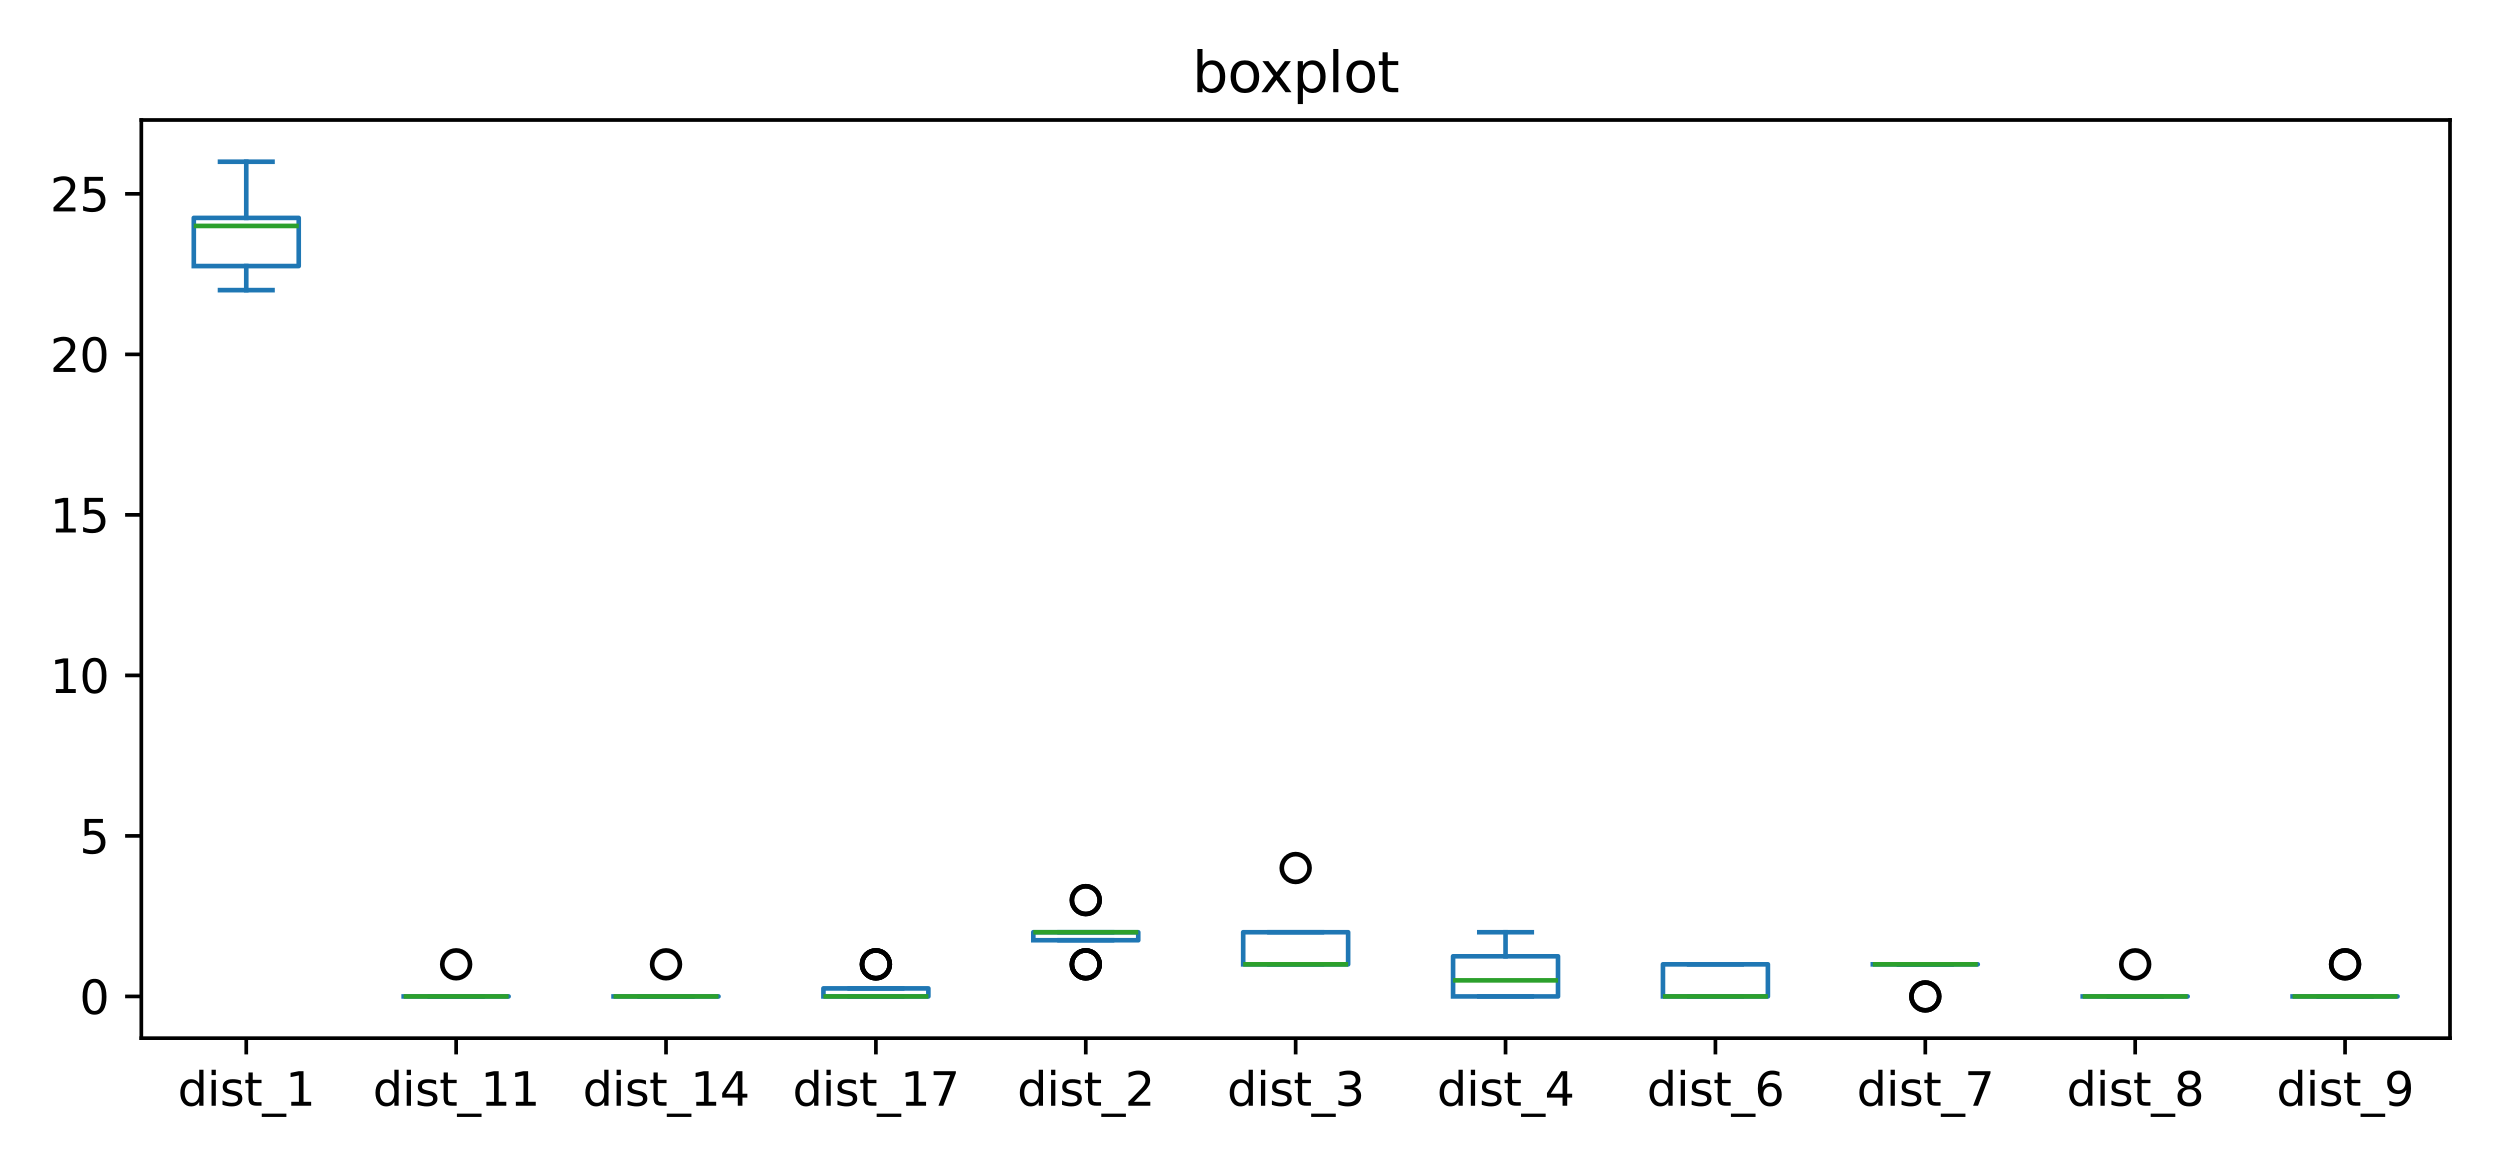 <?xml version="1.0" encoding="utf-8" standalone="no"?>
<!DOCTYPE svg PUBLIC "-//W3C//DTD SVG 1.1//EN"
  "http://www.w3.org/Graphics/SVG/1.1/DTD/svg11.dtd">
<svg xmlns:xlink="http://www.w3.org/1999/xlink" width="540pt" height="252pt" viewBox="0 0 540 252" xmlns="http://www.w3.org/2000/svg" version="1.1">
 <defs>
  <style type="text/css">*{stroke-linejoin: round; stroke-linecap: butt}</style>
 </defs>
 <g id="figure_1">
  <g id="patch_1">
   <path d="M 0 252 
L 540 252 
L 540 0 
L 0 0 
z
" style="fill: #ffffff"/>
  </g>
  <g id="axes_1">
   <g id="patch_2">
    <path d="M 30.525 224.244 
L 529.2 224.244 
L 529.2 25.918 
L 30.525 25.918 
z
" style="fill: #ffffff"/>
   </g>
   <g id="matplotlib.axis_1">
    <g id="xtick_1">
     <g id="line2d_1">
      <defs>
       <path id="m23146d4c94" d="M 0 0 
L 0 3.5 
" style="stroke: #000000; stroke-width: 0.8"/>
      </defs>
      <g>
       <use xlink:href="#m23146d4c94" x="53.192" y="224.244" style="stroke: #000000; stroke-width: 0.8"/>
      </g>
     </g>
     <g id="text_1">
      <!-- dist_1 -->
      <g transform="translate(38.383 238.842) scale(0.1 -0.1)">
       <defs>
        <path id="DejaVuSans-64" d="M 2906 2969 
L 2906 4863 
L 3481 4863 
L 3481 0 
L 2906 0 
L 2906 525 
Q 2725 213 2448 61 
Q 2172 -91 1784 -91 
Q 1150 -91 751 415 
Q 353 922 353 1747 
Q 353 2572 751 3078 
Q 1150 3584 1784 3584 
Q 2172 3584 2448 3432 
Q 2725 3281 2906 2969 
z
M 947 1747 
Q 947 1113 1208 752 
Q 1469 391 1925 391 
Q 2381 391 2643 752 
Q 2906 1113 2906 1747 
Q 2906 2381 2643 2742 
Q 2381 3103 1925 3103 
Q 1469 3103 1208 2742 
Q 947 2381 947 1747 
z
" transform="scale(0.016)"/>
        <path id="DejaVuSans-69" d="M 603 3500 
L 1178 3500 
L 1178 0 
L 603 0 
L 603 3500 
z
M 603 4863 
L 1178 4863 
L 1178 4134 
L 603 4134 
L 603 4863 
z
" transform="scale(0.016)"/>
        <path id="DejaVuSans-73" d="M 2834 3397 
L 2834 2853 
Q 2591 2978 2328 3040 
Q 2066 3103 1784 3103 
Q 1356 3103 1142 2972 
Q 928 2841 928 2578 
Q 928 2378 1081 2264 
Q 1234 2150 1697 2047 
L 1894 2003 
Q 2506 1872 2764 1633 
Q 3022 1394 3022 966 
Q 3022 478 2636 193 
Q 2250 -91 1575 -91 
Q 1294 -91 989 -36 
Q 684 19 347 128 
L 347 722 
Q 666 556 975 473 
Q 1284 391 1588 391 
Q 1994 391 2212 530 
Q 2431 669 2431 922 
Q 2431 1156 2273 1281 
Q 2116 1406 1581 1522 
L 1381 1569 
Q 847 1681 609 1914 
Q 372 2147 372 2553 
Q 372 3047 722 3315 
Q 1072 3584 1716 3584 
Q 2034 3584 2315 3537 
Q 2597 3491 2834 3397 
z
" transform="scale(0.016)"/>
        <path id="DejaVuSans-74" d="M 1172 4494 
L 1172 3500 
L 2356 3500 
L 2356 3053 
L 1172 3053 
L 1172 1153 
Q 1172 725 1289 603 
Q 1406 481 1766 481 
L 2356 481 
L 2356 0 
L 1766 0 
Q 1100 0 847 248 
Q 594 497 594 1153 
L 594 3053 
L 172 3053 
L 172 3500 
L 594 3500 
L 594 4494 
L 1172 4494 
z
" transform="scale(0.016)"/>
        <path id="DejaVuSans-5f" d="M 3263 -1063 
L 3263 -1509 
L -63 -1509 
L -63 -1063 
L 3263 -1063 
z
" transform="scale(0.016)"/>
        <path id="DejaVuSans-31" d="M 794 531 
L 1825 531 
L 1825 4091 
L 703 3866 
L 703 4441 
L 1819 4666 
L 2450 4666 
L 2450 531 
L 3481 531 
L 3481 0 
L 794 0 
L 794 531 
z
" transform="scale(0.016)"/>
       </defs>
       <use xlink:href="#DejaVuSans-64"/>
       <use xlink:href="#DejaVuSans-69" x="63.477"/>
       <use xlink:href="#DejaVuSans-73" x="91.26"/>
       <use xlink:href="#DejaVuSans-74" x="143.359"/>
       <use xlink:href="#DejaVuSans-5f" x="182.568"/>
       <use xlink:href="#DejaVuSans-31" x="232.568"/>
      </g>
     </g>
    </g>
    <g id="xtick_2">
     <g id="line2d_2">
      <g>
       <use xlink:href="#m23146d4c94" x="98.526" y="224.244" style="stroke: #000000; stroke-width: 0.8"/>
      </g>
     </g>
     <g id="text_2">
      <!-- dist_11 -->
      <g transform="translate(80.536 238.842) scale(0.1 -0.1)">
       <use xlink:href="#DejaVuSans-64"/>
       <use xlink:href="#DejaVuSans-69" x="63.477"/>
       <use xlink:href="#DejaVuSans-73" x="91.26"/>
       <use xlink:href="#DejaVuSans-74" x="143.359"/>
       <use xlink:href="#DejaVuSans-5f" x="182.568"/>
       <use xlink:href="#DejaVuSans-31" x="232.568"/>
       <use xlink:href="#DejaVuSans-31" x="296.191"/>
      </g>
     </g>
    </g>
    <g id="xtick_3">
     <g id="line2d_3">
      <g>
       <use xlink:href="#m23146d4c94" x="143.86" y="224.244" style="stroke: #000000; stroke-width: 0.8"/>
      </g>
     </g>
     <g id="text_3">
      <!-- dist_14 -->
      <g transform="translate(125.87 238.842) scale(0.1 -0.1)">
       <defs>
        <path id="DejaVuSans-34" d="M 2419 4116 
L 825 1625 
L 2419 1625 
L 2419 4116 
z
M 2253 4666 
L 3047 4666 
L 3047 1625 
L 3713 1625 
L 3713 1100 
L 3047 1100 
L 3047 0 
L 2419 0 
L 2419 1100 
L 313 1100 
L 313 1709 
L 2253 4666 
z
" transform="scale(0.016)"/>
       </defs>
       <use xlink:href="#DejaVuSans-64"/>
       <use xlink:href="#DejaVuSans-69" x="63.477"/>
       <use xlink:href="#DejaVuSans-73" x="91.26"/>
       <use xlink:href="#DejaVuSans-74" x="143.359"/>
       <use xlink:href="#DejaVuSans-5f" x="182.568"/>
       <use xlink:href="#DejaVuSans-31" x="232.568"/>
       <use xlink:href="#DejaVuSans-34" x="296.191"/>
      </g>
     </g>
    </g>
    <g id="xtick_4">
     <g id="line2d_4">
      <g>
       <use xlink:href="#m23146d4c94" x="189.194" y="224.244" style="stroke: #000000; stroke-width: 0.8"/>
      </g>
     </g>
     <g id="text_4">
      <!-- dist_17 -->
      <g transform="translate(171.204 238.842) scale(0.1 -0.1)">
       <defs>
        <path id="DejaVuSans-37" d="M 525 4666 
L 3525 4666 
L 3525 4397 
L 1831 0 
L 1172 0 
L 2766 4134 
L 525 4134 
L 525 4666 
z
" transform="scale(0.016)"/>
       </defs>
       <use xlink:href="#DejaVuSans-64"/>
       <use xlink:href="#DejaVuSans-69" x="63.477"/>
       <use xlink:href="#DejaVuSans-73" x="91.26"/>
       <use xlink:href="#DejaVuSans-74" x="143.359"/>
       <use xlink:href="#DejaVuSans-5f" x="182.568"/>
       <use xlink:href="#DejaVuSans-31" x="232.568"/>
       <use xlink:href="#DejaVuSans-37" x="296.191"/>
      </g>
     </g>
    </g>
    <g id="xtick_5">
     <g id="line2d_5">
      <g>
       <use xlink:href="#m23146d4c94" x="234.528" y="224.244" style="stroke: #000000; stroke-width: 0.8"/>
      </g>
     </g>
     <g id="text_5">
      <!-- dist_2 -->
      <g transform="translate(219.719 238.842) scale(0.1 -0.1)">
       <defs>
        <path id="DejaVuSans-32" d="M 1228 531 
L 3431 531 
L 3431 0 
L 469 0 
L 469 531 
Q 828 903 1448 1529 
Q 2069 2156 2228 2338 
Q 2531 2678 2651 2914 
Q 2772 3150 2772 3378 
Q 2772 3750 2511 3984 
Q 2250 4219 1831 4219 
Q 1534 4219 1204 4116 
Q 875 4013 500 3803 
L 500 4441 
Q 881 4594 1212 4672 
Q 1544 4750 1819 4750 
Q 2544 4750 2975 4387 
Q 3406 4025 3406 3419 
Q 3406 3131 3298 2873 
Q 3191 2616 2906 2266 
Q 2828 2175 2409 1742 
Q 1991 1309 1228 531 
z
" transform="scale(0.016)"/>
       </defs>
       <use xlink:href="#DejaVuSans-64"/>
       <use xlink:href="#DejaVuSans-69" x="63.477"/>
       <use xlink:href="#DejaVuSans-73" x="91.26"/>
       <use xlink:href="#DejaVuSans-74" x="143.359"/>
       <use xlink:href="#DejaVuSans-5f" x="182.568"/>
       <use xlink:href="#DejaVuSans-32" x="232.568"/>
      </g>
     </g>
    </g>
    <g id="xtick_6">
     <g id="line2d_6">
      <g>
       <use xlink:href="#m23146d4c94" x="279.863" y="224.244" style="stroke: #000000; stroke-width: 0.8"/>
      </g>
     </g>
     <g id="text_6">
      <!-- dist_3 -->
      <g transform="translate(265.053 238.842) scale(0.1 -0.1)">
       <defs>
        <path id="DejaVuSans-33" d="M 2597 2516 
Q 3050 2419 3304 2112 
Q 3559 1806 3559 1356 
Q 3559 666 3084 287 
Q 2609 -91 1734 -91 
Q 1441 -91 1130 -33 
Q 819 25 488 141 
L 488 750 
Q 750 597 1062 519 
Q 1375 441 1716 441 
Q 2309 441 2620 675 
Q 2931 909 2931 1356 
Q 2931 1769 2642 2001 
Q 2353 2234 1838 2234 
L 1294 2234 
L 1294 2753 
L 1863 2753 
Q 2328 2753 2575 2939 
Q 2822 3125 2822 3475 
Q 2822 3834 2567 4026 
Q 2313 4219 1838 4219 
Q 1578 4219 1281 4162 
Q 984 4106 628 3988 
L 628 4550 
Q 988 4650 1302 4700 
Q 1616 4750 1894 4750 
Q 2613 4750 3031 4423 
Q 3450 4097 3450 3541 
Q 3450 3153 3228 2886 
Q 3006 2619 2597 2516 
z
" transform="scale(0.016)"/>
       </defs>
       <use xlink:href="#DejaVuSans-64"/>
       <use xlink:href="#DejaVuSans-69" x="63.477"/>
       <use xlink:href="#DejaVuSans-73" x="91.26"/>
       <use xlink:href="#DejaVuSans-74" x="143.359"/>
       <use xlink:href="#DejaVuSans-5f" x="182.568"/>
       <use xlink:href="#DejaVuSans-33" x="232.568"/>
      </g>
     </g>
    </g>
    <g id="xtick_7">
     <g id="line2d_7">
      <g>
       <use xlink:href="#m23146d4c94" x="325.197" y="224.244" style="stroke: #000000; stroke-width: 0.8"/>
      </g>
     </g>
     <g id="text_7">
      <!-- dist_4 -->
      <g transform="translate(310.387 238.842) scale(0.1 -0.1)">
       <use xlink:href="#DejaVuSans-64"/>
       <use xlink:href="#DejaVuSans-69" x="63.477"/>
       <use xlink:href="#DejaVuSans-73" x="91.26"/>
       <use xlink:href="#DejaVuSans-74" x="143.359"/>
       <use xlink:href="#DejaVuSans-5f" x="182.568"/>
       <use xlink:href="#DejaVuSans-34" x="232.568"/>
      </g>
     </g>
    </g>
    <g id="xtick_8">
     <g id="line2d_8">
      <g>
       <use xlink:href="#m23146d4c94" x="370.531" y="224.244" style="stroke: #000000; stroke-width: 0.8"/>
      </g>
     </g>
     <g id="text_8">
      <!-- dist_6 -->
      <g transform="translate(355.721 238.842) scale(0.1 -0.1)">
       <defs>
        <path id="DejaVuSans-36" d="M 2113 2584 
Q 1688 2584 1439 2293 
Q 1191 2003 1191 1497 
Q 1191 994 1439 701 
Q 1688 409 2113 409 
Q 2538 409 2786 701 
Q 3034 994 3034 1497 
Q 3034 2003 2786 2293 
Q 2538 2584 2113 2584 
z
M 3366 4563 
L 3366 3988 
Q 3128 4100 2886 4159 
Q 2644 4219 2406 4219 
Q 1781 4219 1451 3797 
Q 1122 3375 1075 2522 
Q 1259 2794 1537 2939 
Q 1816 3084 2150 3084 
Q 2853 3084 3261 2657 
Q 3669 2231 3669 1497 
Q 3669 778 3244 343 
Q 2819 -91 2113 -91 
Q 1303 -91 875 529 
Q 447 1150 447 2328 
Q 447 3434 972 4092 
Q 1497 4750 2381 4750 
Q 2619 4750 2861 4703 
Q 3103 4656 3366 4563 
z
" transform="scale(0.016)"/>
       </defs>
       <use xlink:href="#DejaVuSans-64"/>
       <use xlink:href="#DejaVuSans-69" x="63.477"/>
       <use xlink:href="#DejaVuSans-73" x="91.26"/>
       <use xlink:href="#DejaVuSans-74" x="143.359"/>
       <use xlink:href="#DejaVuSans-5f" x="182.568"/>
       <use xlink:href="#DejaVuSans-36" x="232.568"/>
      </g>
     </g>
    </g>
    <g id="xtick_9">
     <g id="line2d_9">
      <g>
       <use xlink:href="#m23146d4c94" x="415.865" y="224.244" style="stroke: #000000; stroke-width: 0.8"/>
      </g>
     </g>
     <g id="text_9">
      <!-- dist_7 -->
      <g transform="translate(401.055 238.842) scale(0.1 -0.1)">
       <use xlink:href="#DejaVuSans-64"/>
       <use xlink:href="#DejaVuSans-69" x="63.477"/>
       <use xlink:href="#DejaVuSans-73" x="91.26"/>
       <use xlink:href="#DejaVuSans-74" x="143.359"/>
       <use xlink:href="#DejaVuSans-5f" x="182.568"/>
       <use xlink:href="#DejaVuSans-37" x="232.568"/>
      </g>
     </g>
    </g>
    <g id="xtick_10">
     <g id="line2d_10">
      <g>
       <use xlink:href="#m23146d4c94" x="461.199" y="224.244" style="stroke: #000000; stroke-width: 0.8"/>
      </g>
     </g>
     <g id="text_10">
      <!-- dist_8 -->
      <g transform="translate(446.389 238.842) scale(0.1 -0.1)">
       <defs>
        <path id="DejaVuSans-38" d="M 2034 2216 
Q 1584 2216 1326 1975 
Q 1069 1734 1069 1313 
Q 1069 891 1326 650 
Q 1584 409 2034 409 
Q 2484 409 2743 651 
Q 3003 894 3003 1313 
Q 3003 1734 2745 1975 
Q 2488 2216 2034 2216 
z
M 1403 2484 
Q 997 2584 770 2862 
Q 544 3141 544 3541 
Q 544 4100 942 4425 
Q 1341 4750 2034 4750 
Q 2731 4750 3128 4425 
Q 3525 4100 3525 3541 
Q 3525 3141 3298 2862 
Q 3072 2584 2669 2484 
Q 3125 2378 3379 2068 
Q 3634 1759 3634 1313 
Q 3634 634 3220 271 
Q 2806 -91 2034 -91 
Q 1263 -91 848 271 
Q 434 634 434 1313 
Q 434 1759 690 2068 
Q 947 2378 1403 2484 
z
M 1172 3481 
Q 1172 3119 1398 2916 
Q 1625 2713 2034 2713 
Q 2441 2713 2670 2916 
Q 2900 3119 2900 3481 
Q 2900 3844 2670 4047 
Q 2441 4250 2034 4250 
Q 1625 4250 1398 4047 
Q 1172 3844 1172 3481 
z
" transform="scale(0.016)"/>
       </defs>
       <use xlink:href="#DejaVuSans-64"/>
       <use xlink:href="#DejaVuSans-69" x="63.477"/>
       <use xlink:href="#DejaVuSans-73" x="91.26"/>
       <use xlink:href="#DejaVuSans-74" x="143.359"/>
       <use xlink:href="#DejaVuSans-5f" x="182.568"/>
       <use xlink:href="#DejaVuSans-38" x="232.568"/>
      </g>
     </g>
    </g>
    <g id="xtick_11">
     <g id="line2d_11">
      <g>
       <use xlink:href="#m23146d4c94" x="506.533" y="224.244" style="stroke: #000000; stroke-width: 0.8"/>
      </g>
     </g>
     <g id="text_11">
      <!-- dist_9 -->
      <g transform="translate(491.724 238.842) scale(0.1 -0.1)">
       <defs>
        <path id="DejaVuSans-39" d="M 703 97 
L 703 672 
Q 941 559 1184 500 
Q 1428 441 1663 441 
Q 2288 441 2617 861 
Q 2947 1281 2994 2138 
Q 2813 1869 2534 1725 
Q 2256 1581 1919 1581 
Q 1219 1581 811 2004 
Q 403 2428 403 3163 
Q 403 3881 828 4315 
Q 1253 4750 1959 4750 
Q 2769 4750 3195 4129 
Q 3622 3509 3622 2328 
Q 3622 1225 3098 567 
Q 2575 -91 1691 -91 
Q 1453 -91 1209 -44 
Q 966 3 703 97 
z
M 1959 2075 
Q 2384 2075 2632 2365 
Q 2881 2656 2881 3163 
Q 2881 3666 2632 3958 
Q 2384 4250 1959 4250 
Q 1534 4250 1286 3958 
Q 1038 3666 1038 3163 
Q 1038 2656 1286 2365 
Q 1534 2075 1959 2075 
z
" transform="scale(0.016)"/>
       </defs>
       <use xlink:href="#DejaVuSans-64"/>
       <use xlink:href="#DejaVuSans-69" x="63.477"/>
       <use xlink:href="#DejaVuSans-73" x="91.26"/>
       <use xlink:href="#DejaVuSans-74" x="143.359"/>
       <use xlink:href="#DejaVuSans-5f" x="182.568"/>
       <use xlink:href="#DejaVuSans-39" x="232.568"/>
      </g>
     </g>
    </g>
   </g>
   <g id="matplotlib.axis_2">
    <g id="ytick_1">
     <g id="line2d_12">
      <defs>
       <path id="md5b45012b3" d="M 0 0 
L -3.5 0 
" style="stroke: #000000; stroke-width: 0.8"/>
      </defs>
      <g>
       <use xlink:href="#md5b45012b3" x="30.525" y="215.229" style="stroke: #000000; stroke-width: 0.8"/>
      </g>
     </g>
     <g id="text_12">
      <!-- 0 -->
      <g transform="translate(17.163 219.028) scale(0.1 -0.1)">
       <defs>
        <path id="DejaVuSans-30" d="M 2034 4250 
Q 1547 4250 1301 3770 
Q 1056 3291 1056 2328 
Q 1056 1369 1301 889 
Q 1547 409 2034 409 
Q 2525 409 2770 889 
Q 3016 1369 3016 2328 
Q 3016 3291 2770 3770 
Q 2525 4250 2034 4250 
z
M 2034 4750 
Q 2819 4750 3233 4129 
Q 3647 3509 3647 2328 
Q 3647 1150 3233 529 
Q 2819 -91 2034 -91 
Q 1250 -91 836 529 
Q 422 1150 422 2328 
Q 422 3509 836 4129 
Q 1250 4750 2034 4750 
z
" transform="scale(0.016)"/>
       </defs>
       <use xlink:href="#DejaVuSans-30"/>
      </g>
     </g>
    </g>
    <g id="ytick_2">
     <g id="line2d_13">
      <g>
       <use xlink:href="#md5b45012b3" x="30.525" y="180.557" style="stroke: #000000; stroke-width: 0.8"/>
      </g>
     </g>
     <g id="text_13">
      <!-- 5 -->
      <g transform="translate(17.163 184.356) scale(0.1 -0.1)">
       <defs>
        <path id="DejaVuSans-35" d="M 691 4666 
L 3169 4666 
L 3169 4134 
L 1269 4134 
L 1269 2991 
Q 1406 3038 1543 3061 
Q 1681 3084 1819 3084 
Q 2600 3084 3056 2656 
Q 3513 2228 3513 1497 
Q 3513 744 3044 326 
Q 2575 -91 1722 -91 
Q 1428 -91 1123 -41 
Q 819 9 494 109 
L 494 744 
Q 775 591 1075 516 
Q 1375 441 1709 441 
Q 2250 441 2565 725 
Q 2881 1009 2881 1497 
Q 2881 1984 2565 2268 
Q 2250 2553 1709 2553 
Q 1456 2553 1204 2497 
Q 953 2441 691 2322 
L 691 4666 
z
" transform="scale(0.016)"/>
       </defs>
       <use xlink:href="#DejaVuSans-35"/>
      </g>
     </g>
    </g>
    <g id="ytick_3">
     <g id="line2d_14">
      <g>
       <use xlink:href="#md5b45012b3" x="30.525" y="145.884" style="stroke: #000000; stroke-width: 0.8"/>
      </g>
     </g>
     <g id="text_14">
      <!-- 10 -->
      <g transform="translate(10.8 149.684) scale(0.1 -0.1)">
       <use xlink:href="#DejaVuSans-31"/>
       <use xlink:href="#DejaVuSans-30" x="63.623"/>
      </g>
     </g>
    </g>
    <g id="ytick_4">
     <g id="line2d_15">
      <g>
       <use xlink:href="#md5b45012b3" x="30.525" y="111.212" style="stroke: #000000; stroke-width: 0.8"/>
      </g>
     </g>
     <g id="text_15">
      <!-- 15 -->
      <g transform="translate(10.8 115.011) scale(0.1 -0.1)">
       <use xlink:href="#DejaVuSans-31"/>
       <use xlink:href="#DejaVuSans-35" x="63.623"/>
      </g>
     </g>
    </g>
    <g id="ytick_5">
     <g id="line2d_16">
      <g>
       <use xlink:href="#md5b45012b3" x="30.525" y="76.54" style="stroke: #000000; stroke-width: 0.8"/>
      </g>
     </g>
     <g id="text_16">
      <!-- 20 -->
      <g transform="translate(10.8 80.339) scale(0.1 -0.1)">
       <use xlink:href="#DejaVuSans-32"/>
       <use xlink:href="#DejaVuSans-30" x="63.623"/>
      </g>
     </g>
    </g>
    <g id="ytick_6">
     <g id="line2d_17">
      <g>
       <use xlink:href="#md5b45012b3" x="30.525" y="41.867" style="stroke: #000000; stroke-width: 0.8"/>
      </g>
     </g>
     <g id="text_17">
      <!-- 25 -->
      <g transform="translate(10.8 45.667) scale(0.1 -0.1)">
       <use xlink:href="#DejaVuSans-32"/>
       <use xlink:href="#DejaVuSans-35" x="63.623"/>
      </g>
     </g>
    </g>
   </g>
   <g id="line2d_18">
    <path d="M 41.859 57.47 
L 64.526 57.47 
L 64.526 47.068 
L 41.859 47.068 
L 41.859 57.47 
" clip-path="url(#pb4547c4057)" style="fill: none; stroke: #1f77b4; stroke-linecap: square"/>
   </g>
   <g id="line2d_19">
    <path d="M 53.192 57.47 
L 53.192 62.671 
" clip-path="url(#pb4547c4057)" style="fill: none; stroke: #1f77b4; stroke-linecap: square"/>
   </g>
   <g id="line2d_20">
    <path d="M 53.192 47.068 
L 53.192 34.933 
" clip-path="url(#pb4547c4057)" style="fill: none; stroke: #1f77b4; stroke-linecap: square"/>
   </g>
   <g id="line2d_21">
    <path d="M 47.525 62.671 
L 58.859 62.671 
" clip-path="url(#pb4547c4057)" style="fill: none; stroke: #1f77b4; stroke-linecap: square"/>
   </g>
   <g id="line2d_22">
    <path d="M 47.525 34.933 
L 58.859 34.933 
" clip-path="url(#pb4547c4057)" style="fill: none; stroke: #1f77b4; stroke-linecap: square"/>
   </g>
   <g id="line2d_23"/>
   <g id="line2d_24">
    <path d="M 87.193 215.229 
L 109.86 215.229 
L 109.86 215.229 
L 87.193 215.229 
L 87.193 215.229 
" clip-path="url(#pb4547c4057)" style="fill: none; stroke: #1f77b4; stroke-linecap: square"/>
   </g>
   <g id="line2d_25">
    <path d="M 98.526 215.229 
L 98.526 215.229 
" clip-path="url(#pb4547c4057)" style="fill: none; stroke: #1f77b4; stroke-linecap: square"/>
   </g>
   <g id="line2d_26">
    <path d="M 98.526 215.229 
L 98.526 215.229 
" clip-path="url(#pb4547c4057)" style="fill: none; stroke: #1f77b4; stroke-linecap: square"/>
   </g>
   <g id="line2d_27">
    <path d="M 92.859 215.229 
L 104.193 215.229 
" clip-path="url(#pb4547c4057)" style="fill: none; stroke: #1f77b4; stroke-linecap: square"/>
   </g>
   <g id="line2d_28">
    <path d="M 92.859 215.229 
L 104.193 215.229 
" clip-path="url(#pb4547c4057)" style="fill: none; stroke: #1f77b4; stroke-linecap: square"/>
   </g>
   <g id="line2d_29">
    <defs>
     <path id="m0d081f69e8" d="M 0 3 
C 0.796 3 1.559 2.684 2.121 2.121 
C 2.684 1.559 3 0.796 3 0 
C 3 -0.796 2.684 -1.559 2.121 -2.121 
C 1.559 -2.684 0.796 -3 0 -3 
C -0.796 -3 -1.559 -2.684 -2.121 -2.121 
C -2.684 -1.559 -3 -0.796 -3 0 
C -3 0.796 -2.684 1.559 -2.121 2.121 
C -1.559 2.684 -0.796 3 0 3 
z
" style="stroke: #000000"/>
    </defs>
    <g clip-path="url(#pb4547c4057)">
     <use xlink:href="#m0d081f69e8" x="98.526" y="208.294" style="fill-opacity: 0; stroke: #000000"/>
    </g>
   </g>
   <g id="line2d_30">
    <path d="M 132.527 215.229 
L 155.194 215.229 
L 155.194 215.229 
L 132.527 215.229 
L 132.527 215.229 
" clip-path="url(#pb4547c4057)" style="fill: none; stroke: #1f77b4; stroke-linecap: square"/>
   </g>
   <g id="line2d_31">
    <path d="M 143.86 215.229 
L 143.86 215.229 
" clip-path="url(#pb4547c4057)" style="fill: none; stroke: #1f77b4; stroke-linecap: square"/>
   </g>
   <g id="line2d_32">
    <path d="M 143.86 215.229 
L 143.86 215.229 
" clip-path="url(#pb4547c4057)" style="fill: none; stroke: #1f77b4; stroke-linecap: square"/>
   </g>
   <g id="line2d_33">
    <path d="M 138.193 215.229 
L 149.527 215.229 
" clip-path="url(#pb4547c4057)" style="fill: none; stroke: #1f77b4; stroke-linecap: square"/>
   </g>
   <g id="line2d_34">
    <path d="M 138.193 215.229 
L 149.527 215.229 
" clip-path="url(#pb4547c4057)" style="fill: none; stroke: #1f77b4; stroke-linecap: square"/>
   </g>
   <g id="line2d_35">
    <g clip-path="url(#pb4547c4057)">
     <use xlink:href="#m0d081f69e8" x="143.86" y="208.294" style="fill-opacity: 0; stroke: #000000"/>
    </g>
   </g>
   <g id="line2d_36">
    <path d="M 177.861 215.229 
L 200.528 215.229 
L 200.528 213.495 
L 177.861 213.495 
L 177.861 215.229 
" clip-path="url(#pb4547c4057)" style="fill: none; stroke: #1f77b4; stroke-linecap: square"/>
   </g>
   <g id="line2d_37">
    <path d="M 189.194 215.229 
L 189.194 215.229 
" clip-path="url(#pb4547c4057)" style="fill: none; stroke: #1f77b4; stroke-linecap: square"/>
   </g>
   <g id="line2d_38">
    <path d="M 189.194 213.495 
L 189.194 213.495 
" clip-path="url(#pb4547c4057)" style="fill: none; stroke: #1f77b4; stroke-linecap: square"/>
   </g>
   <g id="line2d_39">
    <path d="M 183.528 215.229 
L 194.861 215.229 
" clip-path="url(#pb4547c4057)" style="fill: none; stroke: #1f77b4; stroke-linecap: square"/>
   </g>
   <g id="line2d_40">
    <path d="M 183.528 213.495 
L 194.861 213.495 
" clip-path="url(#pb4547c4057)" style="fill: none; stroke: #1f77b4; stroke-linecap: square"/>
   </g>
   <g id="line2d_41">
    <g clip-path="url(#pb4547c4057)">
     <use xlink:href="#m0d081f69e8" x="189.194" y="208.294" style="fill-opacity: 0; stroke: #000000"/>
     <use xlink:href="#m0d081f69e8" x="189.194" y="208.294" style="fill-opacity: 0; stroke: #000000"/>
     <use xlink:href="#m0d081f69e8" x="189.194" y="208.294" style="fill-opacity: 0; stroke: #000000"/>
    </g>
   </g>
   <g id="line2d_42">
    <path d="M 223.195 203.094 
L 245.862 203.094 
L 245.862 201.36 
L 223.195 201.36 
L 223.195 203.094 
" clip-path="url(#pb4547c4057)" style="fill: none; stroke: #1f77b4; stroke-linecap: square"/>
   </g>
   <g id="line2d_43">
    <path d="M 234.528 203.094 
L 234.528 203.094 
" clip-path="url(#pb4547c4057)" style="fill: none; stroke: #1f77b4; stroke-linecap: square"/>
   </g>
   <g id="line2d_44">
    <path d="M 234.528 201.36 
L 234.528 201.36 
" clip-path="url(#pb4547c4057)" style="fill: none; stroke: #1f77b4; stroke-linecap: square"/>
   </g>
   <g id="line2d_45">
    <path d="M 228.862 203.094 
L 240.195 203.094 
" clip-path="url(#pb4547c4057)" style="fill: none; stroke: #1f77b4; stroke-linecap: square"/>
   </g>
   <g id="line2d_46">
    <path d="M 228.862 201.36 
L 240.195 201.36 
" clip-path="url(#pb4547c4057)" style="fill: none; stroke: #1f77b4; stroke-linecap: square"/>
   </g>
   <g id="line2d_47">
    <g clip-path="url(#pb4547c4057)">
     <use xlink:href="#m0d081f69e8" x="234.528" y="208.294" style="fill-opacity: 0; stroke: #000000"/>
     <use xlink:href="#m0d081f69e8" x="234.528" y="208.294" style="fill-opacity: 0; stroke: #000000"/>
     <use xlink:href="#m0d081f69e8" x="234.528" y="208.294" style="fill-opacity: 0; stroke: #000000"/>
     <use xlink:href="#m0d081f69e8" x="234.528" y="194.426" style="fill-opacity: 0; stroke: #000000"/>
     <use xlink:href="#m0d081f69e8" x="234.528" y="194.426" style="fill-opacity: 0; stroke: #000000"/>
    </g>
   </g>
   <g id="line2d_48">
    <path d="M 268.529 208.294 
L 291.196 208.294 
L 291.196 201.36 
L 268.529 201.36 
L 268.529 208.294 
" clip-path="url(#pb4547c4057)" style="fill: none; stroke: #1f77b4; stroke-linecap: square"/>
   </g>
   <g id="line2d_49">
    <path d="M 279.863 208.294 
L 279.863 208.294 
" clip-path="url(#pb4547c4057)" style="fill: none; stroke: #1f77b4; stroke-linecap: square"/>
   </g>
   <g id="line2d_50">
    <path d="M 279.863 201.36 
L 279.863 201.36 
" clip-path="url(#pb4547c4057)" style="fill: none; stroke: #1f77b4; stroke-linecap: square"/>
   </g>
   <g id="line2d_51">
    <path d="M 274.196 208.294 
L 285.529 208.294 
" clip-path="url(#pb4547c4057)" style="fill: none; stroke: #1f77b4; stroke-linecap: square"/>
   </g>
   <g id="line2d_52">
    <path d="M 274.196 201.36 
L 285.529 201.36 
" clip-path="url(#pb4547c4057)" style="fill: none; stroke: #1f77b4; stroke-linecap: square"/>
   </g>
   <g id="line2d_53">
    <g clip-path="url(#pb4547c4057)">
     <use xlink:href="#m0d081f69e8" x="279.863" y="187.491" style="fill-opacity: 0; stroke: #000000"/>
    </g>
   </g>
   <g id="line2d_54">
    <path d="M 313.863 215.229 
L 336.53 215.229 
L 336.53 206.561 
L 313.863 206.561 
L 313.863 215.229 
" clip-path="url(#pb4547c4057)" style="fill: none; stroke: #1f77b4; stroke-linecap: square"/>
   </g>
   <g id="line2d_55">
    <path d="M 325.197 215.229 
L 325.197 215.229 
" clip-path="url(#pb4547c4057)" style="fill: none; stroke: #1f77b4; stroke-linecap: square"/>
   </g>
   <g id="line2d_56">
    <path d="M 325.197 206.561 
L 325.197 201.36 
" clip-path="url(#pb4547c4057)" style="fill: none; stroke: #1f77b4; stroke-linecap: square"/>
   </g>
   <g id="line2d_57">
    <path d="M 319.53 215.229 
L 330.863 215.229 
" clip-path="url(#pb4547c4057)" style="fill: none; stroke: #1f77b4; stroke-linecap: square"/>
   </g>
   <g id="line2d_58">
    <path d="M 319.53 201.36 
L 330.863 201.36 
" clip-path="url(#pb4547c4057)" style="fill: none; stroke: #1f77b4; stroke-linecap: square"/>
   </g>
   <g id="line2d_59"/>
   <g id="line2d_60">
    <path d="M 359.197 215.229 
L 381.864 215.229 
L 381.864 208.294 
L 359.197 208.294 
L 359.197 215.229 
" clip-path="url(#pb4547c4057)" style="fill: none; stroke: #1f77b4; stroke-linecap: square"/>
   </g>
   <g id="line2d_61">
    <path d="M 370.531 215.229 
L 370.531 215.229 
" clip-path="url(#pb4547c4057)" style="fill: none; stroke: #1f77b4; stroke-linecap: square"/>
   </g>
   <g id="line2d_62">
    <path d="M 370.531 208.294 
L 370.531 208.294 
" clip-path="url(#pb4547c4057)" style="fill: none; stroke: #1f77b4; stroke-linecap: square"/>
   </g>
   <g id="line2d_63">
    <path d="M 364.864 215.229 
L 376.197 215.229 
" clip-path="url(#pb4547c4057)" style="fill: none; stroke: #1f77b4; stroke-linecap: square"/>
   </g>
   <g id="line2d_64">
    <path d="M 364.864 208.294 
L 376.197 208.294 
" clip-path="url(#pb4547c4057)" style="fill: none; stroke: #1f77b4; stroke-linecap: square"/>
   </g>
   <g id="line2d_65"/>
   <g id="line2d_66">
    <path d="M 404.531 208.294 
L 427.198 208.294 
L 427.198 208.294 
L 404.531 208.294 
L 404.531 208.294 
" clip-path="url(#pb4547c4057)" style="fill: none; stroke: #1f77b4; stroke-linecap: square"/>
   </g>
   <g id="line2d_67">
    <path d="M 415.865 208.294 
L 415.865 208.294 
" clip-path="url(#pb4547c4057)" style="fill: none; stroke: #1f77b4; stroke-linecap: square"/>
   </g>
   <g id="line2d_68">
    <path d="M 415.865 208.294 
L 415.865 208.294 
" clip-path="url(#pb4547c4057)" style="fill: none; stroke: #1f77b4; stroke-linecap: square"/>
   </g>
   <g id="line2d_69">
    <path d="M 410.198 208.294 
L 421.532 208.294 
" clip-path="url(#pb4547c4057)" style="fill: none; stroke: #1f77b4; stroke-linecap: square"/>
   </g>
   <g id="line2d_70">
    <path d="M 410.198 208.294 
L 421.532 208.294 
" clip-path="url(#pb4547c4057)" style="fill: none; stroke: #1f77b4; stroke-linecap: square"/>
   </g>
   <g id="line2d_71">
    <g clip-path="url(#pb4547c4057)">
     <use xlink:href="#m0d081f69e8" x="415.865" y="215.229" style="fill-opacity: 0; stroke: #000000"/>
     <use xlink:href="#m0d081f69e8" x="415.865" y="215.229" style="fill-opacity: 0; stroke: #000000"/>
    </g>
   </g>
   <g id="line2d_72">
    <path d="M 449.865 215.229 
L 472.532 215.229 
L 472.532 215.229 
L 449.865 215.229 
L 449.865 215.229 
" clip-path="url(#pb4547c4057)" style="fill: none; stroke: #1f77b4; stroke-linecap: square"/>
   </g>
   <g id="line2d_73">
    <path d="M 461.199 215.229 
L 461.199 215.229 
" clip-path="url(#pb4547c4057)" style="fill: none; stroke: #1f77b4; stroke-linecap: square"/>
   </g>
   <g id="line2d_74">
    <path d="M 461.199 215.229 
L 461.199 215.229 
" clip-path="url(#pb4547c4057)" style="fill: none; stroke: #1f77b4; stroke-linecap: square"/>
   </g>
   <g id="line2d_75">
    <path d="M 455.532 215.229 
L 466.866 215.229 
" clip-path="url(#pb4547c4057)" style="fill: none; stroke: #1f77b4; stroke-linecap: square"/>
   </g>
   <g id="line2d_76">
    <path d="M 455.532 215.229 
L 466.866 215.229 
" clip-path="url(#pb4547c4057)" style="fill: none; stroke: #1f77b4; stroke-linecap: square"/>
   </g>
   <g id="line2d_77">
    <g clip-path="url(#pb4547c4057)">
     <use xlink:href="#m0d081f69e8" x="461.199" y="208.294" style="fill-opacity: 0; stroke: #000000"/>
    </g>
   </g>
   <g id="line2d_78">
    <path d="M 495.199 215.229 
L 517.866 215.229 
L 517.866 215.229 
L 495.199 215.229 
L 495.199 215.229 
" clip-path="url(#pb4547c4057)" style="fill: none; stroke: #1f77b4; stroke-linecap: square"/>
   </g>
   <g id="line2d_79">
    <path d="M 506.533 215.229 
L 506.533 215.229 
" clip-path="url(#pb4547c4057)" style="fill: none; stroke: #1f77b4; stroke-linecap: square"/>
   </g>
   <g id="line2d_80">
    <path d="M 506.533 215.229 
L 506.533 215.229 
" clip-path="url(#pb4547c4057)" style="fill: none; stroke: #1f77b4; stroke-linecap: square"/>
   </g>
   <g id="line2d_81">
    <path d="M 500.866 215.229 
L 512.2 215.229 
" clip-path="url(#pb4547c4057)" style="fill: none; stroke: #1f77b4; stroke-linecap: square"/>
   </g>
   <g id="line2d_82">
    <path d="M 500.866 215.229 
L 512.2 215.229 
" clip-path="url(#pb4547c4057)" style="fill: none; stroke: #1f77b4; stroke-linecap: square"/>
   </g>
   <g id="line2d_83">
    <g clip-path="url(#pb4547c4057)">
     <use xlink:href="#m0d081f69e8" x="506.533" y="208.294" style="fill-opacity: 0; stroke: #000000"/>
     <use xlink:href="#m0d081f69e8" x="506.533" y="208.294" style="fill-opacity: 0; stroke: #000000"/>
    </g>
   </g>
   <g id="line2d_84">
    <path d="M 41.859 48.802 
L 64.526 48.802 
" clip-path="url(#pb4547c4057)" style="fill: none; stroke: #2ca02c"/>
   </g>
   <g id="line2d_85">
    <path d="M 87.193 215.229 
L 109.86 215.229 
" clip-path="url(#pb4547c4057)" style="fill: none; stroke: #2ca02c"/>
   </g>
   <g id="line2d_86">
    <path d="M 132.527 215.229 
L 155.194 215.229 
" clip-path="url(#pb4547c4057)" style="fill: none; stroke: #2ca02c"/>
   </g>
   <g id="line2d_87">
    <path d="M 177.861 215.229 
L 200.528 215.229 
" clip-path="url(#pb4547c4057)" style="fill: none; stroke: #2ca02c"/>
   </g>
   <g id="line2d_88">
    <path d="M 223.195 201.36 
L 245.862 201.36 
" clip-path="url(#pb4547c4057)" style="fill: none; stroke: #2ca02c"/>
   </g>
   <g id="line2d_89">
    <path d="M 268.529 208.294 
L 291.196 208.294 
" clip-path="url(#pb4547c4057)" style="fill: none; stroke: #2ca02c"/>
   </g>
   <g id="line2d_90">
    <path d="M 313.863 211.762 
L 336.53 211.762 
" clip-path="url(#pb4547c4057)" style="fill: none; stroke: #2ca02c"/>
   </g>
   <g id="line2d_91">
    <path d="M 359.197 215.229 
L 381.864 215.229 
" clip-path="url(#pb4547c4057)" style="fill: none; stroke: #2ca02c"/>
   </g>
   <g id="line2d_92">
    <path d="M 404.531 208.294 
L 427.198 208.294 
" clip-path="url(#pb4547c4057)" style="fill: none; stroke: #2ca02c"/>
   </g>
   <g id="line2d_93">
    <path d="M 449.865 215.229 
L 472.532 215.229 
" clip-path="url(#pb4547c4057)" style="fill: none; stroke: #2ca02c"/>
   </g>
   <g id="line2d_94">
    <path d="M 495.199 215.229 
L 517.866 215.229 
" clip-path="url(#pb4547c4057)" style="fill: none; stroke: #2ca02c"/>
   </g>
   <g id="patch_3">
    <path d="M 30.525 224.244 
L 30.525 25.918 
" style="fill: none; stroke: #000000; stroke-width: 0.8; stroke-linejoin: miter; stroke-linecap: square"/>
   </g>
   <g id="patch_4">
    <path d="M 529.2 224.244 
L 529.2 25.918 
" style="fill: none; stroke: #000000; stroke-width: 0.8; stroke-linejoin: miter; stroke-linecap: square"/>
   </g>
   <g id="patch_5">
    <path d="M 30.525 224.244 
L 529.2 224.244 
" style="fill: none; stroke: #000000; stroke-width: 0.8; stroke-linejoin: miter; stroke-linecap: square"/>
   </g>
   <g id="patch_6">
    <path d="M 30.525 25.918 
L 529.2 25.918 
" style="fill: none; stroke: #000000; stroke-width: 0.8; stroke-linejoin: miter; stroke-linecap: square"/>
   </g>
   <g id="text_18">
    <!-- boxplot -->
    <g transform="translate(257.519 19.918) scale(0.12 -0.12)">
     <defs>
      <path id="DejaVuSans-62" d="M 3116 1747 
Q 3116 2381 2855 2742 
Q 2594 3103 2138 3103 
Q 1681 3103 1420 2742 
Q 1159 2381 1159 1747 
Q 1159 1113 1420 752 
Q 1681 391 2138 391 
Q 2594 391 2855 752 
Q 3116 1113 3116 1747 
z
M 1159 2969 
Q 1341 3281 1617 3432 
Q 1894 3584 2278 3584 
Q 2916 3584 3314 3078 
Q 3713 2572 3713 1747 
Q 3713 922 3314 415 
Q 2916 -91 2278 -91 
Q 1894 -91 1617 61 
Q 1341 213 1159 525 
L 1159 0 
L 581 0 
L 581 4863 
L 1159 4863 
L 1159 2969 
z
" transform="scale(0.016)"/>
      <path id="DejaVuSans-6f" d="M 1959 3097 
Q 1497 3097 1228 2736 
Q 959 2375 959 1747 
Q 959 1119 1226 758 
Q 1494 397 1959 397 
Q 2419 397 2687 759 
Q 2956 1122 2956 1747 
Q 2956 2369 2687 2733 
Q 2419 3097 1959 3097 
z
M 1959 3584 
Q 2709 3584 3137 3096 
Q 3566 2609 3566 1747 
Q 3566 888 3137 398 
Q 2709 -91 1959 -91 
Q 1206 -91 779 398 
Q 353 888 353 1747 
Q 353 2609 779 3096 
Q 1206 3584 1959 3584 
z
" transform="scale(0.016)"/>
      <path id="DejaVuSans-78" d="M 3513 3500 
L 2247 1797 
L 3578 0 
L 2900 0 
L 1881 1375 
L 863 0 
L 184 0 
L 1544 1831 
L 300 3500 
L 978 3500 
L 1906 2253 
L 2834 3500 
L 3513 3500 
z
" transform="scale(0.016)"/>
      <path id="DejaVuSans-70" d="M 1159 525 
L 1159 -1331 
L 581 -1331 
L 581 3500 
L 1159 3500 
L 1159 2969 
Q 1341 3281 1617 3432 
Q 1894 3584 2278 3584 
Q 2916 3584 3314 3078 
Q 3713 2572 3713 1747 
Q 3713 922 3314 415 
Q 2916 -91 2278 -91 
Q 1894 -91 1617 61 
Q 1341 213 1159 525 
z
M 3116 1747 
Q 3116 2381 2855 2742 
Q 2594 3103 2138 3103 
Q 1681 3103 1420 2742 
Q 1159 2381 1159 1747 
Q 1159 1113 1420 752 
Q 1681 391 2138 391 
Q 2594 391 2855 752 
Q 3116 1113 3116 1747 
z
" transform="scale(0.016)"/>
      <path id="DejaVuSans-6c" d="M 603 4863 
L 1178 4863 
L 1178 0 
L 603 0 
L 603 4863 
z
" transform="scale(0.016)"/>
     </defs>
     <use xlink:href="#DejaVuSans-62"/>
     <use xlink:href="#DejaVuSans-6f" x="63.477"/>
     <use xlink:href="#DejaVuSans-78" x="121.533"/>
     <use xlink:href="#DejaVuSans-70" x="180.713"/>
     <use xlink:href="#DejaVuSans-6c" x="244.189"/>
     <use xlink:href="#DejaVuSans-6f" x="271.973"/>
     <use xlink:href="#DejaVuSans-74" x="333.154"/>
    </g>
   </g>
  </g>
 </g>
 <defs>
  <clipPath id="pb4547c4057">
   <rect x="30.525" y="25.918" width="498.675" height="198.326"/>
  </clipPath>
 </defs>
</svg>
